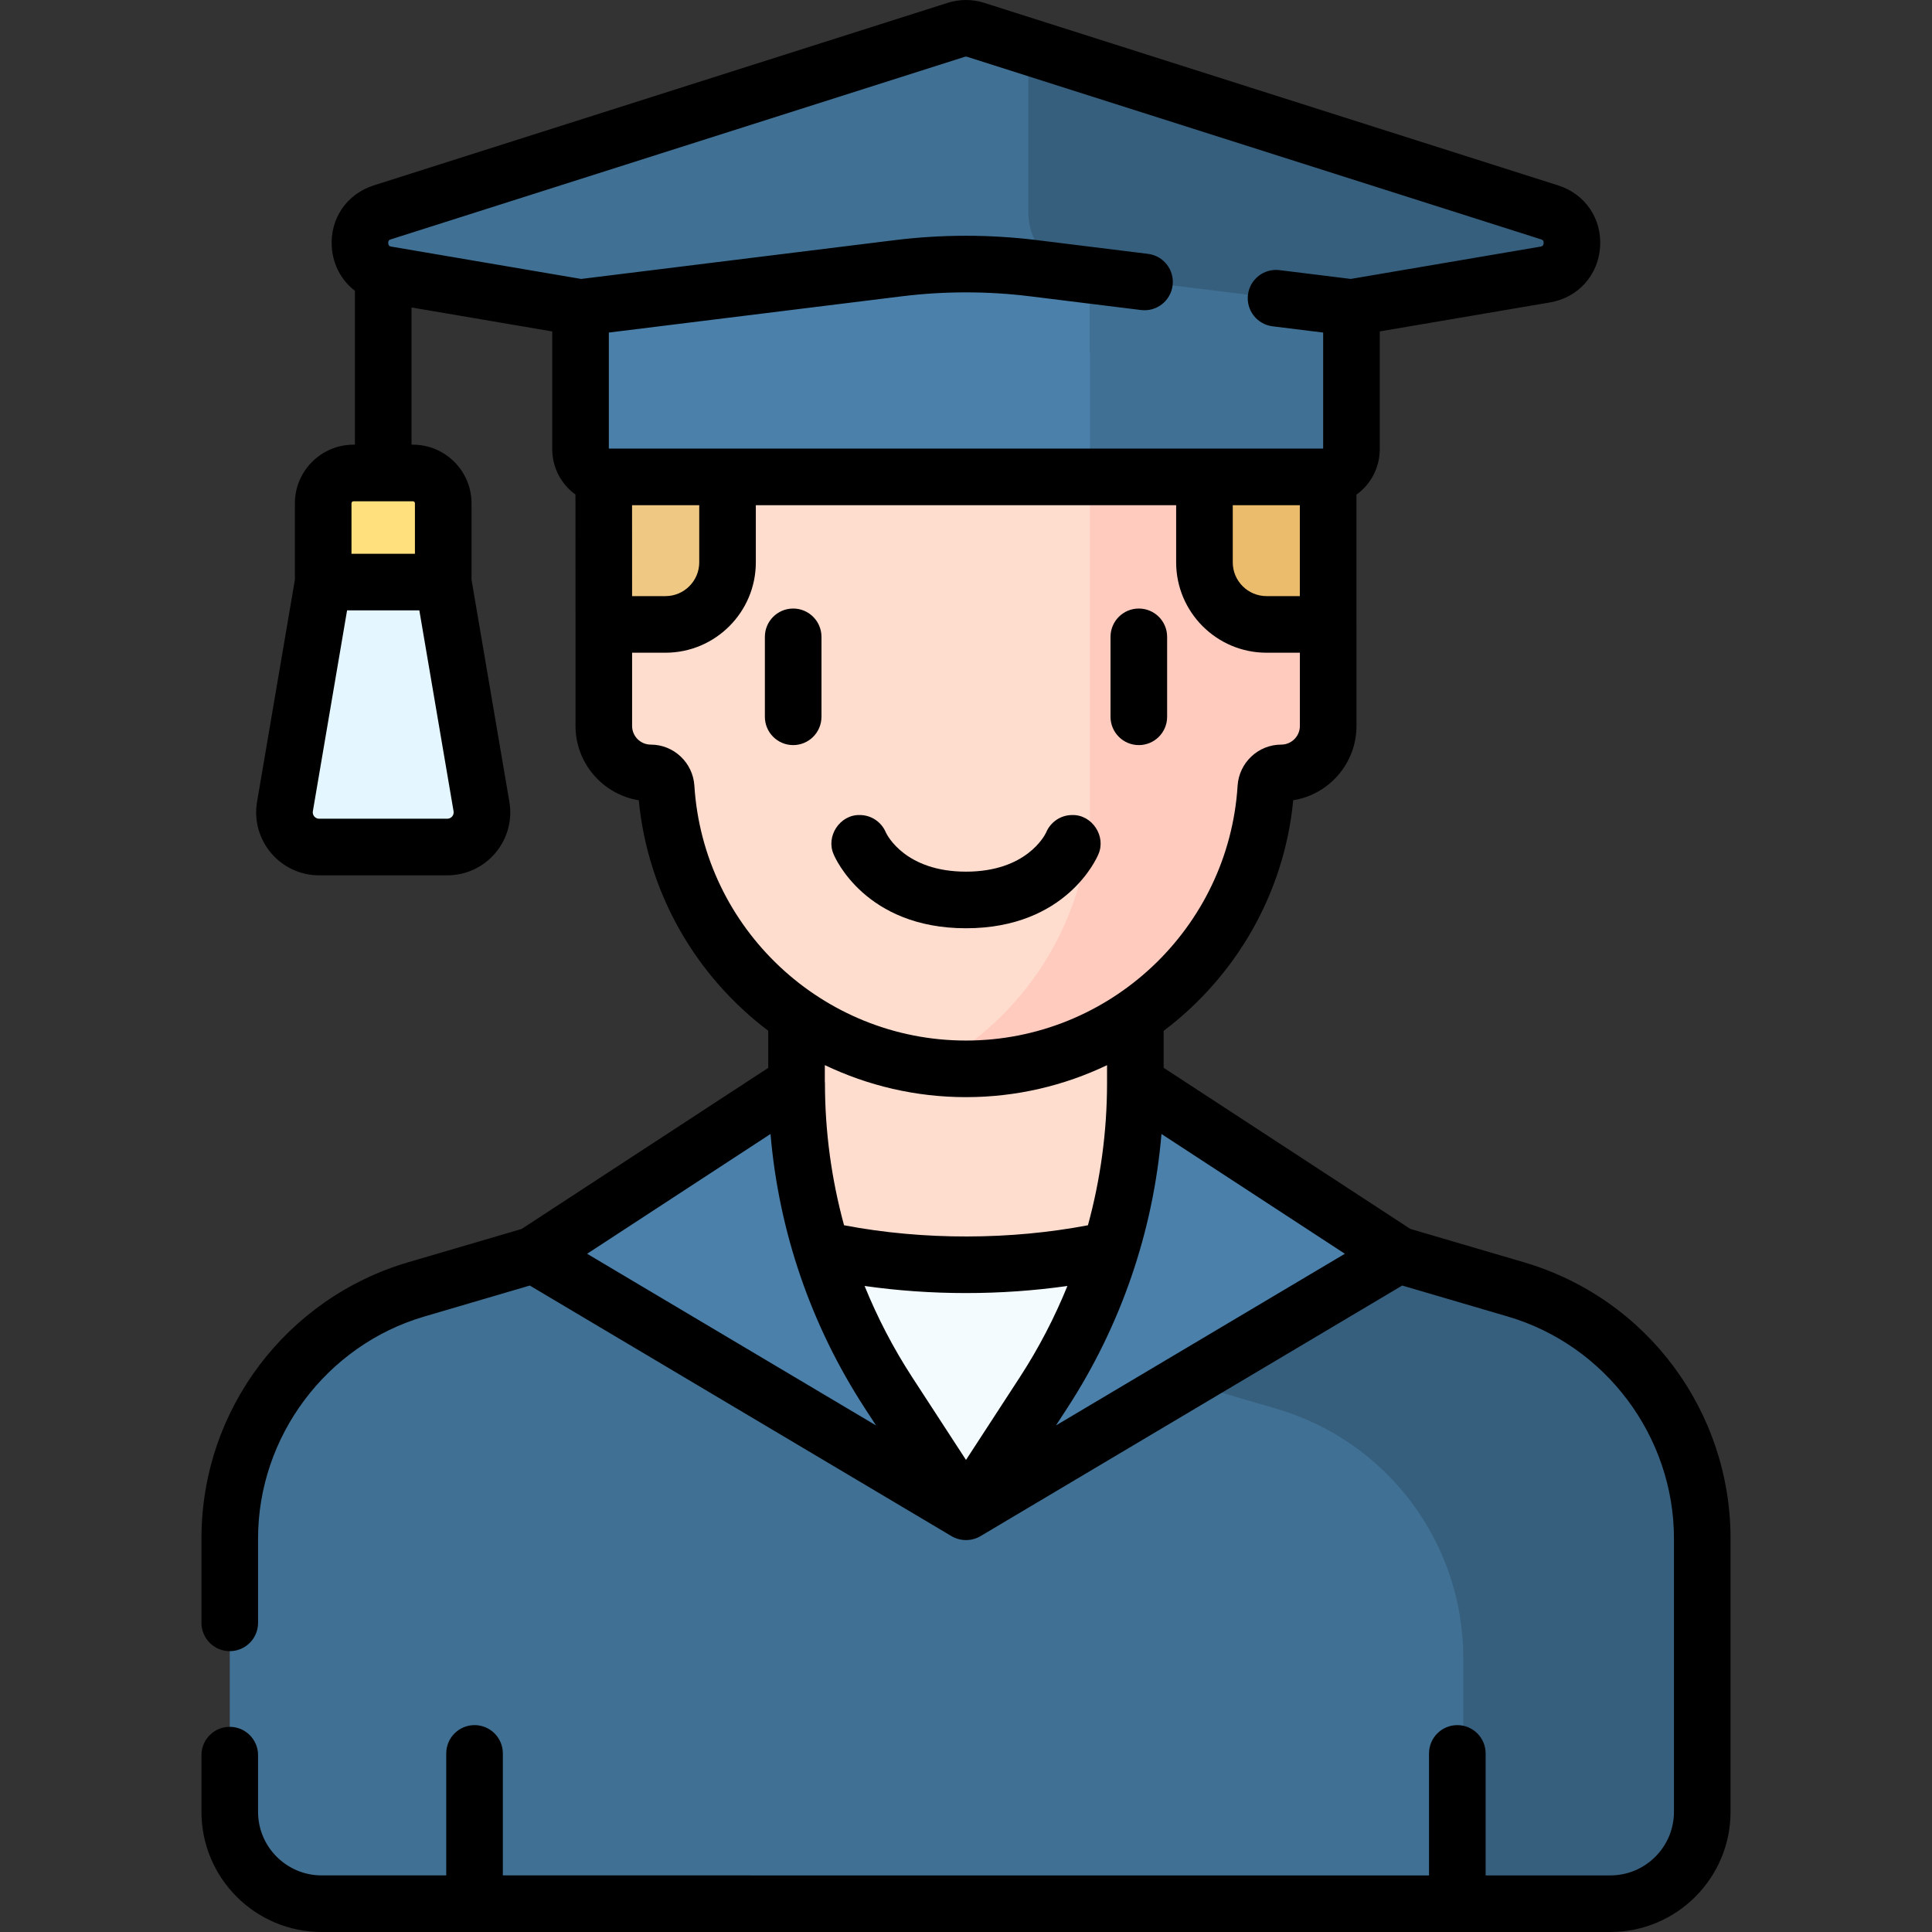 <?xml version="1.0" encoding="utf-8"?>
<!-- Generator: Adobe Illustrator 16.0.0, SVG Export Plug-In . SVG Version: 6.00 Build 0)  -->
<!DOCTYPE svg PUBLIC "-//W3C//DTD SVG 1.1//EN" "http://www.w3.org/Graphics/SVG/1.1/DTD/svg11.dtd">
<svg version="1.1" id="Capa_1" xmlns="http://www.w3.org/2000/svg" xmlns:xlink="http://www.w3.org/1999/xlink" x="0px" y="0px"
	 width="512px" height="512px" viewBox="0 0 512 512" enable-background="new 0 0 512 512" xml:space="preserve">
<rect x="0" y="0" width="512" height="512" fill="#333333" stroke="none"/>
<g>
	<g>
		<g>
			<path fill="#FFDDCE" d="M352.371,368.38l-51.493-56.282v-68.465h-89.789v68.487l-50.921,56.26H352.371z"/>
			<path fill="#407093" d="M401.689,341.695l-75.059-22.036L256,400.648l-70.619-80.983l-75.066,22.032
				c-29.301,8.6-49.428,35.482-49.428,66.02v72.435c0,13.447,10.901,24.349,24.349,24.349h341.527
				c13.448,0,24.35-10.901,24.35-24.349v-72.438C451.113,377.178,430.988,350.296,401.689,341.695z"/>
			<g>
				<path fill="#365E7D" d="M401.689,341.695l-75.059-22.036l-34.895,40.012l46.63,13.69c29.298,8.601,49.423,35.482,49.423,66.018
					V504.5h38.975c13.448,0,24.35-10.902,24.35-24.349v-72.438C451.113,377.178,430.988,350.296,401.689,341.695z"/>
			</g>
		</g>
		<g>
			<g>
				<path fill="#E4F6FF" d="M117.459,154.258l-7.688-8.479H93.337l-7.688,8.479l-10.133,59.475
					c-0.956,5.614,3.369,10.738,9.063,10.738h33.949c5.695,0,10.02-5.124,9.063-10.738L117.459,154.258z"/>
				<g>
					<g>
						<g>
							<g>
								<path fill="#EFC984" d="M297.552,58.569h-1.653h-79.828h-1.654c-30.054,0-54.418,24.364-54.418,54.418v0.857v59.562H351.97
									v-59.562v-0.857C351.97,82.933,327.605,58.569,297.552,58.569z"/>
							</g>
						</g>
					</g>
				</g>
				<path fill="#EABC6B" d="M297.552,58.569h-1.653h-7.045v114.836h63.116v-59.562v-0.857
					C351.97,82.933,327.605,58.569,297.552,58.569z"/>
				<path fill="#FFDDCE" d="M335.646,165.477c-9.086,0-16.453-7.366-16.453-16.453v-25.013H192.806v25.013
					c0,9.087-7.366,16.453-16.453,16.453h-16.338v26.905c0,6.875,5.573,12.448,12.448,12.448c2.169,0,3.934,1.699,4.071,3.864
					c2.625,41.616,37.189,74.561,79.467,74.561c42.278,0,76.842-32.946,79.467-74.561c0.138-2.165,1.902-3.864,4.071-3.864
					c6.875,0,12.448-5.573,12.448-12.448v-26.905H335.646z"/>
				<path fill="#FFCBBE" d="M335.646,165.477c-9.086,0-16.453-7.366-16.453-16.453v-25.013h-30.342v92.601
					c-1.375,28.608-17.838,53.248-41.602,66.15c2.875,0.314,5.79,0.492,8.749,0.492c42.278,0,76.842-32.945,79.467-74.561
					c0.138-2.165,1.902-3.864,4.071-3.864c6.875,0,12.447-5.573,12.447-12.448v-26.905L335.646,165.477L335.646,165.477z"/>
				<path fill="#407093" d="M253.41,7.903l-152.1,48.379c-8.485,2.699-7.629,14.974,1.149,16.469l153.526,26.148L409.51,72.75
					c8.777-1.495,9.633-13.77,1.149-16.469L258.559,7.902C256.884,7.37,255.085,7.37,253.41,7.903L253.41,7.903z"/>
				<path fill="#4A80AA" d="M350.792,126.379H161.208c-4.065,0-7.361-3.296-7.361-7.361V81.502l84.186-10.417
					c11.922-1.475,23.98-1.475,35.902-0.001l84.217,10.418v37.516C358.152,123.083,354.857,126.379,350.792,126.379z"/>
				<g>
					<path fill="#365E7D" d="M410.659,56.281L272.53,12.346v44.018c0,9.043,7.297,16.376,16.323,16.446V93.3l120.657-20.55
						C418.288,71.255,419.145,58.98,410.659,56.281z"/>
				</g>
				<path fill="#407093" d="M288.854,72.93v53.449h61.938c4.065,0,7.36-3.296,7.36-7.361V81.502L288.854,72.93z"/>
				<path fill="#FFE07D" d="M117.459,154.258h-31.81v-20.881c0-4.437,3.597-8.034,8.034-8.034h15.743
					c4.437,0,8.034,3.597,8.034,8.034L117.459,154.258L117.459,154.258z"/>
			</g>
		</g>
		<g>
			<path fill="#4A80AA" d="M300.878,287.034c0,29.129-8.456,57.631-24.34,82.047L256,400.648l114.581-68.087L300.878,287.034z"/>
			<path fill="#4A80AA" d="M211.122,287.034c0,29.129,8.456,57.631,24.34,82.047L256,400.648l-114.581-68.087L211.122,287.034z"/>
		</g>
		<g>
			<path fill="#F4FBFF" d="M294.247,331.144c-11.784,2.595-24.698,4.033-38.247,4.033s-26.463-1.438-38.247-4.033
				c4.091,13.34,10.021,26.12,17.71,37.938L256,400.648l20.537-31.567C284.227,357.264,290.156,344.484,294.247,331.144
				L294.247,331.144z"/>
		</g>
	</g>
	<path d="M403.802,334.499l-30.049-8.823l-65.376-42.701v-9.783c18.928-14.277,31.926-36.101,34.342-61.115
		c9.493-1.528,16.766-9.777,16.766-19.693v-26.905c0-0.104-0.01-0.206-0.016-0.31v-34.082c3.782-2.708,6.182-7.119,6.182-12.067
		v-31.19l45.117-7.685c7.416-1.263,12.747-7.152,13.271-14.655c0.522-7.503-3.941-14.075-11.107-16.354L260.834,0.757
		c-3.174-1.01-6.526-1.009-9.698-0.001L99.037,49.135c-7.167,2.279-11.631,8.851-11.108,16.354c0.332,4.767,2.61,8.877,6.126,11.569
		v40.787h-0.372c-8.565,0-15.533,6.968-15.533,15.533v20.246l-10.027,58.852c-1.733,10.179,6.107,19.496,16.457,19.496h33.949
		c10.327,0,18.194-9.295,16.457-19.497l-10.027-58.851v-20.246c0-8.565-6.968-15.533-15.533-15.533h-0.371V81.481l37.294,6.352
		v31.186c0,4.927,2.389,9.331,6.153,12.043l0.014,34.419v26.902c0,9.917,7.273,18.165,16.766,19.693
		c2.415,25.001,15.399,46.814,34.309,61.092v9.83l-65.362,42.693l-30.025,8.813c-32.129,9.43-54.815,38.927-54.815,73.215v22.353
		c0,4.142,3.357,7.5,7.5,7.5s7.5-3.357,7.5-7.5v-22.353c0-27.023,18.109-51.213,44.04-58.822l27.976-8.213l111.766,66.413
		c2.269,1.349,5.271,1.42,7.662,0l111.772-66.417l27.974,8.212c25.927,7.612,44.036,31.801,44.036,58.822v72.438
		c0,9.291-7.56,16.85-16.851,16.85h-33.057v-32.328c0-4.142-3.356-7.5-7.5-7.5c-4.142,0-7.5,3.357-7.5,7.5v32.328H133.26v-32.328
		c0-4.142-3.357-7.5-7.5-7.5c-4.143,0-7.5,3.357-7.5,7.5v32.328H85.237c-9.291,0-16.85-7.559-16.85-16.85V465.13
		c0-4.142-3.357-7.5-7.5-7.5s-7.5,3.357-7.5,7.5v15.021c0,17.562,14.287,31.849,31.849,31.849h341.527
		c17.563,0,31.85-14.287,31.85-31.849v-72.438C458.612,374.233,436.7,344.158,403.802,334.499L403.802,334.499z M118.528,216.971
		H84.58c-1.049,0-1.849-0.937-1.671-1.978l9.07-53.236h19.15l9.07,53.235C120.376,216.031,119.582,216.971,118.528,216.971z
		 M109.959,133.377v13.381H93.148v-13.381c0-0.295,0.239-0.534,0.534-0.534h15.742C109.72,132.842,109.959,133.082,109.959,133.377z
		 M229.177,373.171l2.985,4.588l-76.569-45.497l48.601-31.745C206.398,326.377,214.922,351.262,229.177,373.171z M229.125,340.796
		c17.653,2.508,36.087,2.51,53.75,0c-3.413,8.398-7.619,16.502-12.624,24.196L256,386.896l-14.251-21.904
		C236.744,357.298,232.538,349.194,229.125,340.796L229.125,340.796z M282.823,373.171c14.255-21.909,22.778-46.794,24.981-72.654
		l48.602,31.744l-76.568,45.498L282.823,373.171z M326.693,133.879h17.777v24.098h-8.824c-4.937,0-8.953-4.016-8.953-8.953V133.879
		L326.693,133.879z M103.583,63.429l152.101-48.38c0.195-0.062,0.405-0.063,0.603,0.001l152.1,48.379
		c0.314,0.1,0.745,0.236,0.69,1.017c-0.056,0.78-0.5,0.855-0.826,0.911l-50.288,8.565l-18.88-2.335
		c-4.108-0.509-7.854,2.413-8.362,6.523c-0.509,4.111,2.412,7.855,6.522,8.363l13.41,1.659v30.748l-189.305-0.007V88.131
		l77.607-9.603c11.304-1.397,22.764-1.397,34.061,0l29.373,3.633c4.109,0.509,7.854-2.412,8.363-6.522
		c0.51-4.111-2.412-7.855-6.521-8.364l-29.373-3.633c-12.518-1.549-25.217-1.549-37.743,0L154.02,73.924l-50.303-8.567
		c-0.326-0.056-0.771-0.131-0.826-0.911C102.837,63.665,103.268,63.528,103.583,63.429L103.583,63.429z M167.511,157.977
		l-0.01-24.098h17.805v15.146c0,4.936-4.016,8.953-8.954,8.953L167.511,157.977L167.511,157.977z M184.018,208.221
		c-0.386-6.107-5.462-10.891-11.555-10.891c-2.729,0-4.949-2.22-4.949-4.948v-19.405h8.838c13.207,0,23.953-10.745,23.953-23.952
		v-15.146h111.388v15.146c0,13.207,10.746,23.952,23.953,23.952h8.838v19.405c0,2.728-2.219,4.948-4.948,4.948
		c-6.093,0-11.169,4.784-11.556,10.892c-2.389,37.869-34.006,67.534-71.981,67.534C218.024,275.756,186.407,246.091,184.018,208.221
		L184.018,208.221z M256,290.755c13.339,0,26.018-3.05,37.378-8.473v4.753c0,12.823-1.729,25.472-5.062,37.672
		c-20.381,3.886-43.424,4.043-64.633,0c-3.331-12.199-5.061-24.848-5.061-37.672c0-0.159-0.022-0.314-0.032-0.471
		c-0.002-0.031,0.001-0.063-0.001-0.094v-4.203C229.958,287.699,242.648,290.755,256,290.755L256,290.755z"/>
</g>
<path d="M256,245.998c26.662,0,34.723-18.737,35.074-19.588c0.001-0.002,0.002-0.004,0.003-0.006
	c2.124-4.773-1.652-10.533-6.913-10.414c-3.125,0-5.803,1.912-6.93,4.631c-0.379,0.803-5.246,10.377-21.234,10.377
	c-15.983,0-20.853-9.57-21.235-10.377c-1.127-2.719-3.804-4.631-6.929-4.631c-5.261-0.119-9.036,5.642-6.912,10.414
	c0.001,0,0.002,0.004,0.003,0.006C221.277,227.261,229.338,245.998,256,245.998z"/>
<path d="M210.199,161.268c-4.142,0-7.5,3.358-7.5,7.5v21.19c0,4.142,3.358,7.5,7.5,7.5c4.142,0,7.5-3.358,7.5-7.5v-21.19
	C217.699,164.626,214.341,161.268,210.199,161.268z"/>
<path d="M301.801,197.459c4.143,0,7.5-3.358,7.5-7.5v-21.19c0-4.142-3.357-7.5-7.5-7.5c-4.142,0-7.5,3.358-7.5,7.5v21.19
	C294.301,194.101,297.659,197.459,301.801,197.459z"/>
</svg>
